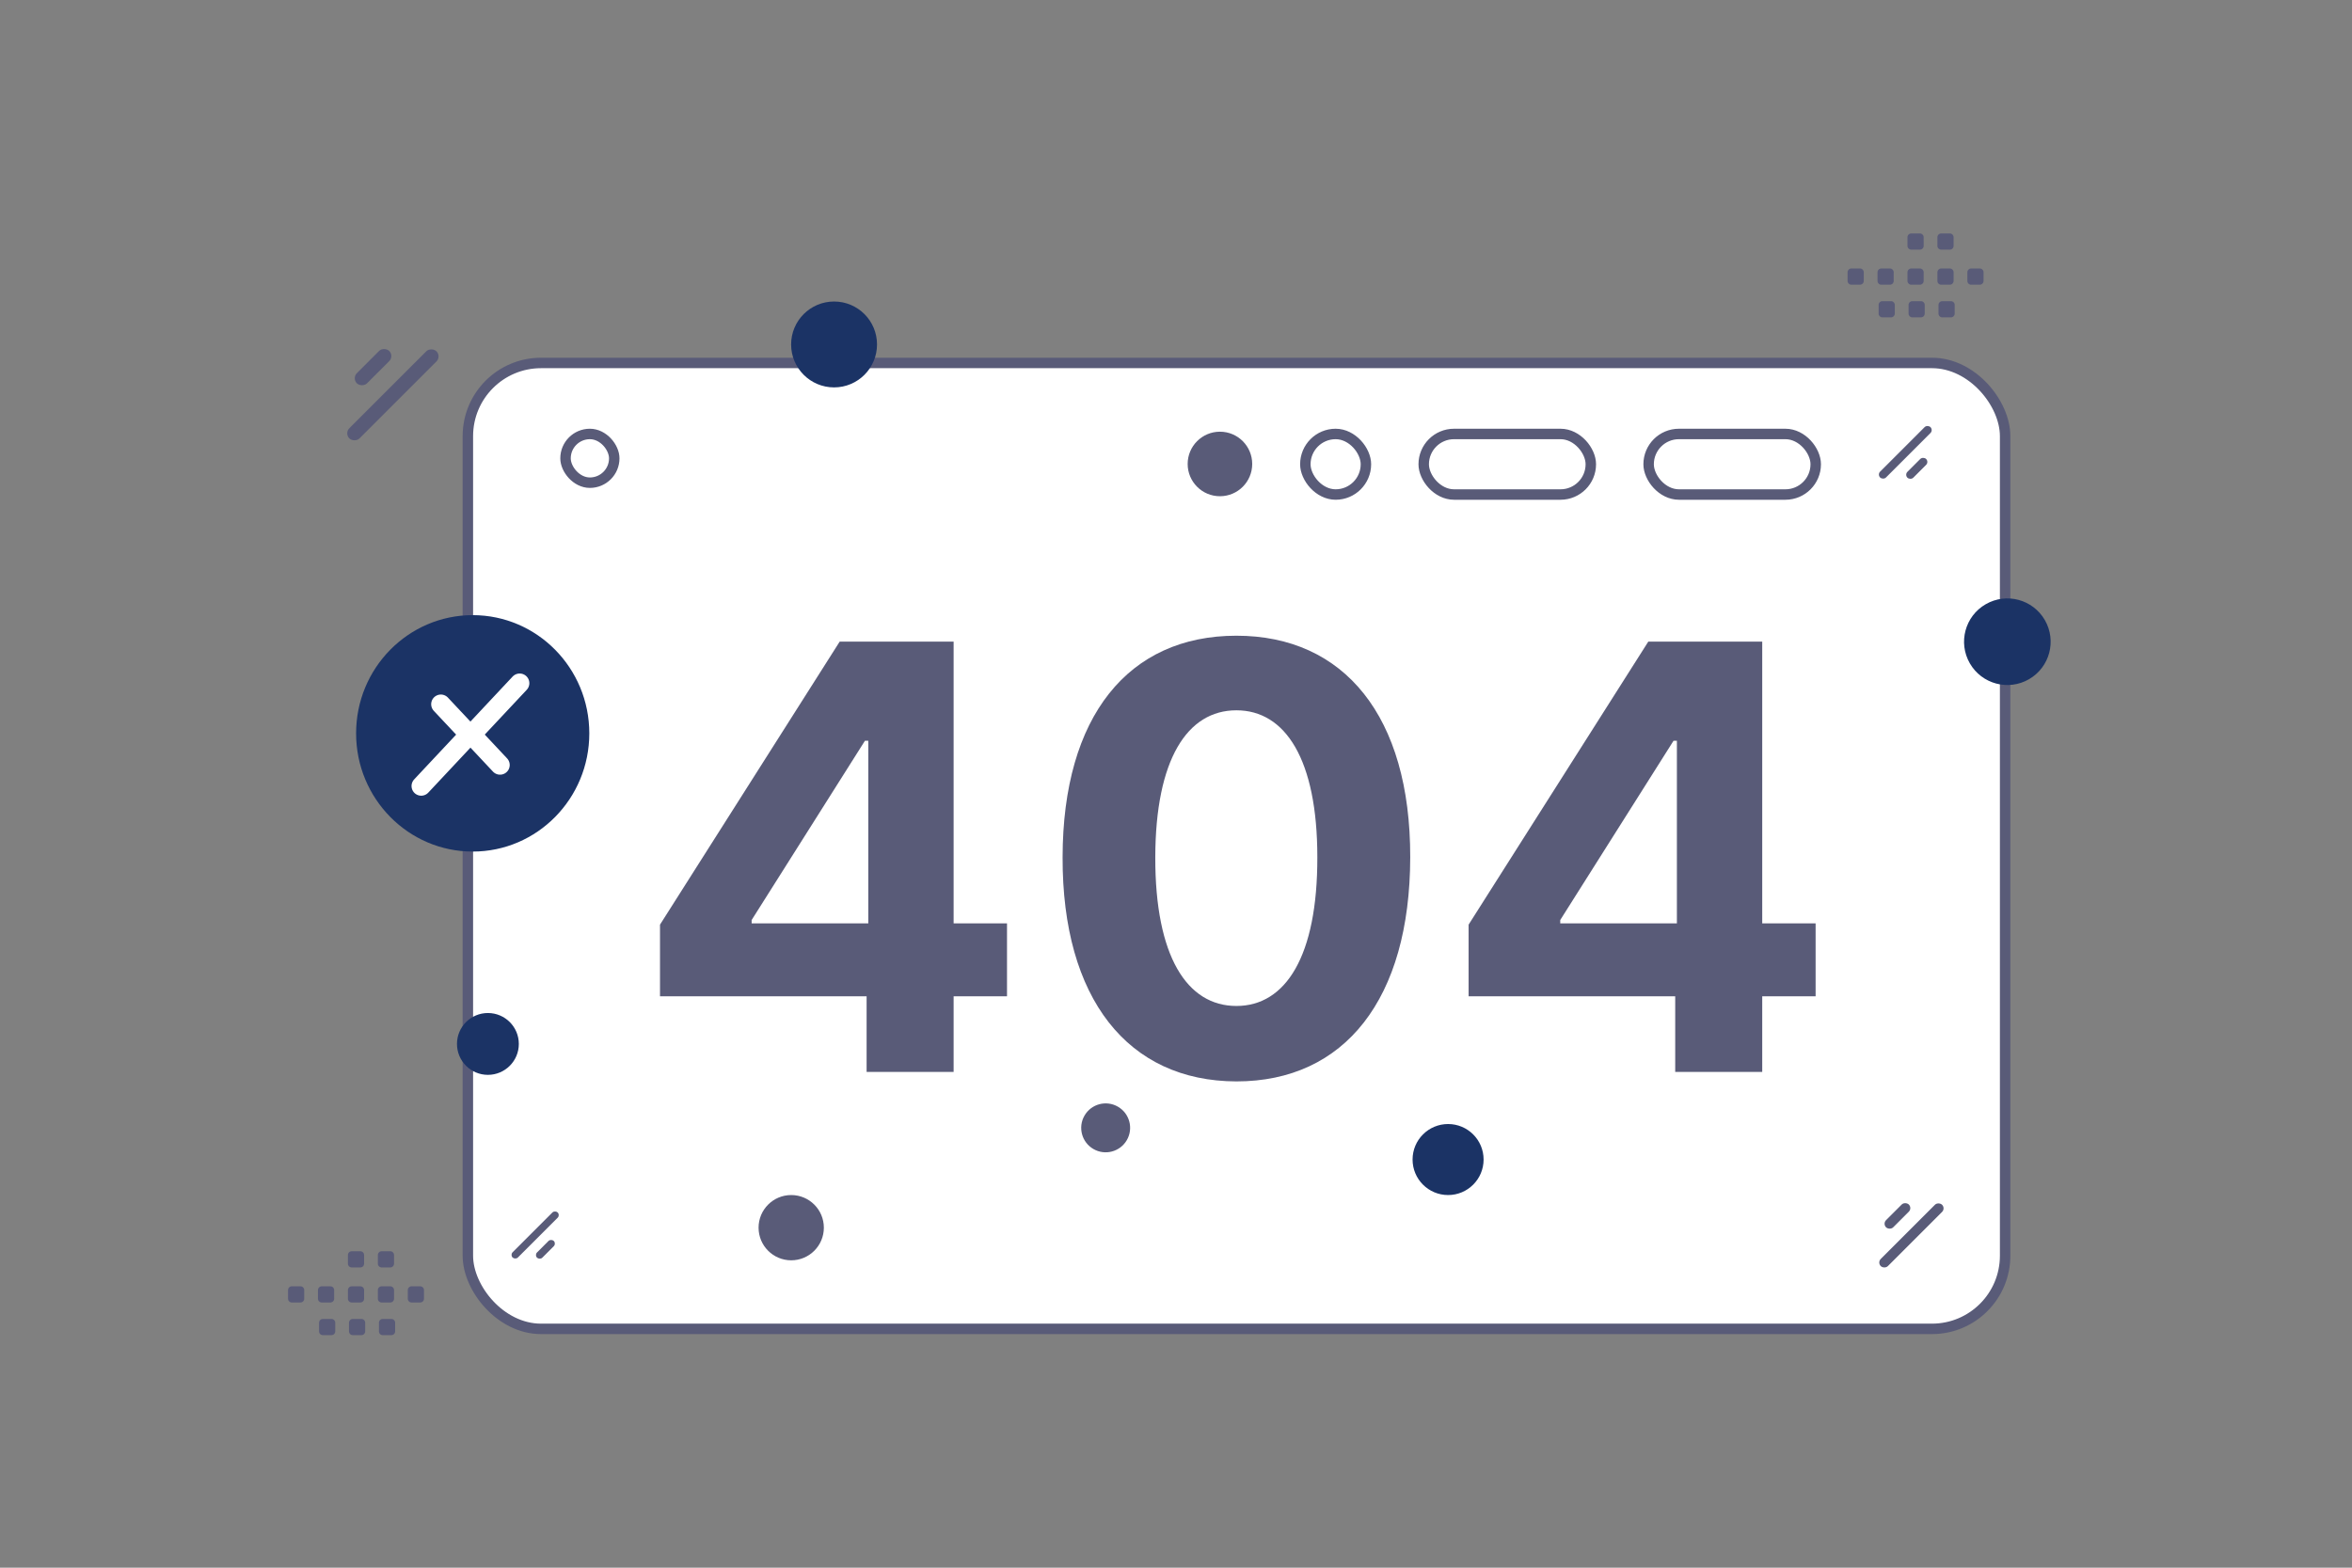 <svg width="900" height="600" viewBox="0 0 900 600" fill="none" xmlns="http://www.w3.org/2000/svg"><rect x="0" y="0" width="900" height="600" fill="#808080" stroke="none"/><path fill="transparent" d="M0 0h900v600H0z"/><rect x="179.031" y="138.913" width="588.237" height="369.687" rx="28" fill="#fff" stroke="#595b78" stroke-width="4"/><rect x="630.851" y="166.091" width="63.943" height="23.177" rx="11.589" fill="#fff" stroke="#595b78" stroke-width="4"/><rect x="544.79" y="166.091" width="63.943" height="23.177" rx="11.589" fill="#fff" stroke="#595b78" stroke-width="4"/><rect x="499.495" y="166.091" width="23.177" height="23.177" rx="11.589" fill="#fff" stroke="#595b78" stroke-width="4"/><path d="M252.553 381.315h79.058v28.953h33.296v-28.953h20.428v-27.908h-20.428v-107.85h-43.591L252.553 353.89v27.425zm79.701-27.908h-44.636v-1.287l43.349-68.602h1.287v69.889zm140.864 60.48c41.419 0 66.431-31.527 66.512-85.814.08-53.884-25.254-84.768-66.512-84.768-41.338 0-66.431 30.803-66.511 84.768-.161 54.126 25.012 85.733 66.511 85.814zm0-28.873c-18.899 0-31.124-18.98-31.044-56.941.081-37.397 12.225-56.217 31.044-56.217 18.739 0 30.964 18.82 30.964 56.217.08 37.961-12.144 56.941-30.964 56.941zm88.85-3.699h79.058v28.953h33.296v-28.953h20.428v-27.908h-20.428v-107.85h-43.591L561.968 353.89v27.425zm79.701-27.908h-44.636v-1.287l43.349-68.602h1.287v69.889z" fill="#595b78"/><rect x="216.399" y="166.091" width="18.648" height="18.648" rx="9.324" fill="#fff" stroke="#595b78" stroke-width="4"/><circle r="11.833" transform="matrix(1 0 0 -1 186.698 399.545)" fill="#1b3365"/><circle r="16.569" transform="scale(-1 1) rotate(30 -842.37 -1310.527)" fill="#1b3365"/><circle r="12.349" transform="matrix(-1 0 0 1 466.813 177.572)" fill="#595b78"/><circle cx="319.16" cy="131.833" r="16.435" fill="#1b3365"/><circle cx="554.114" cy="443.789" transform="rotate(180 554.114 443.789)" fill="#1b3365" r="13.589"/><circle r="12.49" transform="matrix(-1 0 0 1 302.76 469.868)" fill="#595b78"/><circle r="9.36" transform="scale(1 -1) rotate(-30 -593.95 -1005.323)" fill="#595b78"/><rect x="718.31" y="181.625" width="27.252" height="3.175" rx="1.588" transform="rotate(-45 718.31 181.625)" fill="#595b78"/><rect x="728.759" y="181.7" width="10.119" height="3.175" rx="1.588" transform="rotate(-45 728.759 181.7)" fill="#595b78"/><rect x="195.148" y="480.282" width="24.384" height="2.841" rx="1.42" transform="rotate(-45 195.148 480.282)" fill="#595b78"/><rect x="204.497" y="480.348" width="9.054" height="2.841" rx="1.42" transform="rotate(-45 204.497 480.348)" fill="#595b78"/><rect x="168.95" y="136.396" width="47.139" height="5.492" rx="2.746" transform="rotate(135 168.95 136.396)" fill="#595b78"/><rect x="150.878" y="136.267" width="17.503" height="5.492" rx="2.746" transform="rotate(135 150.878 136.267)" fill="#595b78"/><rect x="744.509" y="462.467" width="33.185" height="3.866" rx="1.933" transform="rotate(135 744.509 462.467)" fill="#595b78"/><rect x="731.786" y="462.377" width="12.322" height="3.866" rx="1.933" transform="rotate(135 731.786 462.377)" fill="#595b78"/><path fill-rule="evenodd" clip-rule="evenodd" d="M708.429 102.773h3.304c.799 0 1.442.65 1.442 1.442v3.304c0 .799-.65 1.442-1.442 1.442h-3.304c-.792 0-1.442-.65-1.442-1.442v-3.304a1.439 1.439 0 0 1 1.442-1.442zm11.455 0h3.304c.792 0 1.442.65 1.442 1.442v3.304c0 .799-.65 1.442-1.442 1.442h-3.304c-.792 0-1.442-.65-1.442-1.442v-3.304c0-.792.65-1.442 1.442-1.442zm11.463 0h3.304c.793 0 1.443.65 1.443 1.442v3.304c0 .799-.65 1.442-1.443 1.442h-3.304c-.792 0-1.442-.65-1.442-1.442v-3.304a1.439 1.439 0 0 1 1.442-1.442zm11.456 0h3.304c.792 0 1.442.65 1.442 1.442v3.304c0 .799-.65 1.442-1.442 1.442h-3.304a1.45 1.45 0 0 1-1.449-1.442v-3.304a1.458 1.458 0 0 1 1.449-1.442zm11.456 0h3.304c.799 0 1.449.65 1.449 1.442v3.304c0 .799-.65 1.442-1.449 1.442h-3.304c-.792 0-1.442-.65-1.442-1.442v-3.304c0-.792.65-1.442 1.442-1.442zm-33.955 12.492h3.304c.793 0 1.443.65 1.443 1.442v3.311c0 .792-.65 1.442-1.443 1.442h-3.304c-.799 0-1.442-.65-1.442-1.442v-3.304a1.44 1.44 0 0 1 1.442-1.449zm11.456 0h3.304c.792 0 1.442.65 1.442 1.442v3.311c0 .792-.65 1.442-1.442 1.442h-3.304c-.792 0-1.442-.65-1.442-1.442v-3.304a1.44 1.44 0 0 1 1.442-1.449zm11.456 0h3.304c.799 0 1.449.65 1.449 1.442v3.311a1.45 1.45 0 0 1-1.449 1.442h-3.304c-.792 0-1.442-.65-1.442-1.442v-3.304c0-.799.65-1.449 1.442-1.449zm-11.869-25.912h3.304c.793 0 1.443.65 1.443 1.442V94.1c0 .798-.65 1.442-1.443 1.442h-3.304c-.792 0-1.442-.65-1.442-1.442v-3.305a1.439 1.439 0 0 1 1.442-1.442zm11.456 0h3.304c.792 0 1.442.65 1.442 1.442V94.1c0 .798-.65 1.442-1.442 1.442h-3.304a1.45 1.45 0 0 1-1.449-1.442v-3.305a1.458 1.458 0 0 1 1.449-1.442zm-631.14 402.96h3.304c.799 0 1.442.65 1.442 1.442v3.304c0 .799-.65 1.442-1.442 1.442h-3.304c-.792 0-1.442-.65-1.442-1.442v-3.304a1.439 1.439 0 0 1 1.442-1.442zm11.455 0h3.304c.793 0 1.443.65 1.443 1.442v3.304c0 .799-.65 1.442-1.443 1.442h-3.304c-.792 0-1.442-.65-1.442-1.442v-3.304c0-.792.65-1.442 1.442-1.442zm11.463 0h3.305c.792 0 1.442.65 1.442 1.442v3.304c0 .799-.65 1.442-1.442 1.442h-3.305c-.792 0-1.442-.65-1.442-1.442v-3.304a1.44 1.44 0 0 1 1.442-1.442zm11.456 0h3.304c.792 0 1.442.65 1.442 1.442v3.304c0 .799-.65 1.442-1.442 1.442h-3.304a1.45 1.45 0 0 1-1.449-1.442v-3.304a1.458 1.458 0 0 1 1.449-1.442zm11.456 0h3.304c.799 0 1.449.65 1.449 1.442v3.304c0 .799-.65 1.442-1.449 1.442h-3.304c-.792 0-1.442-.65-1.442-1.442v-3.304c0-.792.65-1.442 1.442-1.442zm-33.954 12.492h3.304c.792 0 1.442.65 1.442 1.442v3.311c0 .792-.65 1.442-1.442 1.442h-3.304c-.799 0-1.443-.65-1.443-1.442v-3.304a1.442 1.442 0 0 1 1.443-1.449zm11.455 0h3.304c.792 0 1.442.65 1.442 1.442v3.311c0 .792-.65 1.442-1.442 1.442h-3.304c-.792 0-1.442-.65-1.442-1.442v-3.304a1.44 1.44 0 0 1 1.442-1.449zm11.456 0h3.304c.799 0 1.449.65 1.449 1.442v3.311a1.45 1.45 0 0 1-1.449 1.442h-3.304c-.792 0-1.442-.65-1.442-1.442v-3.304c0-.799.65-1.449 1.442-1.449zm-11.868-25.912h3.304c.792 0 1.442.65 1.442 1.443v3.304c0 .799-.65 1.442-1.442 1.442h-3.304c-.793 0-1.443-.65-1.443-1.442v-3.304a1.44 1.44 0 0 1 1.443-1.443zm11.455 0h3.304c.792 0 1.442.65 1.442 1.443v3.304c0 .799-.65 1.442-1.442 1.442h-3.304a1.45 1.45 0 0 1-1.449-1.442v-3.304a1.458 1.458 0 0 1 1.449-1.443z" fill="#595b78"/><path fill-rule="evenodd" clip-rule="evenodd" d="M180.882 325.922c-24.64 0-44.617-20.259-44.617-45.246 0-24.987 19.977-45.245 44.617-45.245 24.64 0 44.617 20.258 44.617 45.245s-19.977 45.246-44.617 45.246z" fill="#1b3365"/><path d="m198.857 261.476-18.848 20.109-11.316-12.064" stroke="#fff" stroke-width="7.405" stroke-linecap="round" stroke-linejoin="round"/><path d="m161.178 300.835 18.848-20.109 11.316 12.064" stroke="#fff" stroke-width="7.405" stroke-linecap="round" stroke-linejoin="round"/></svg>